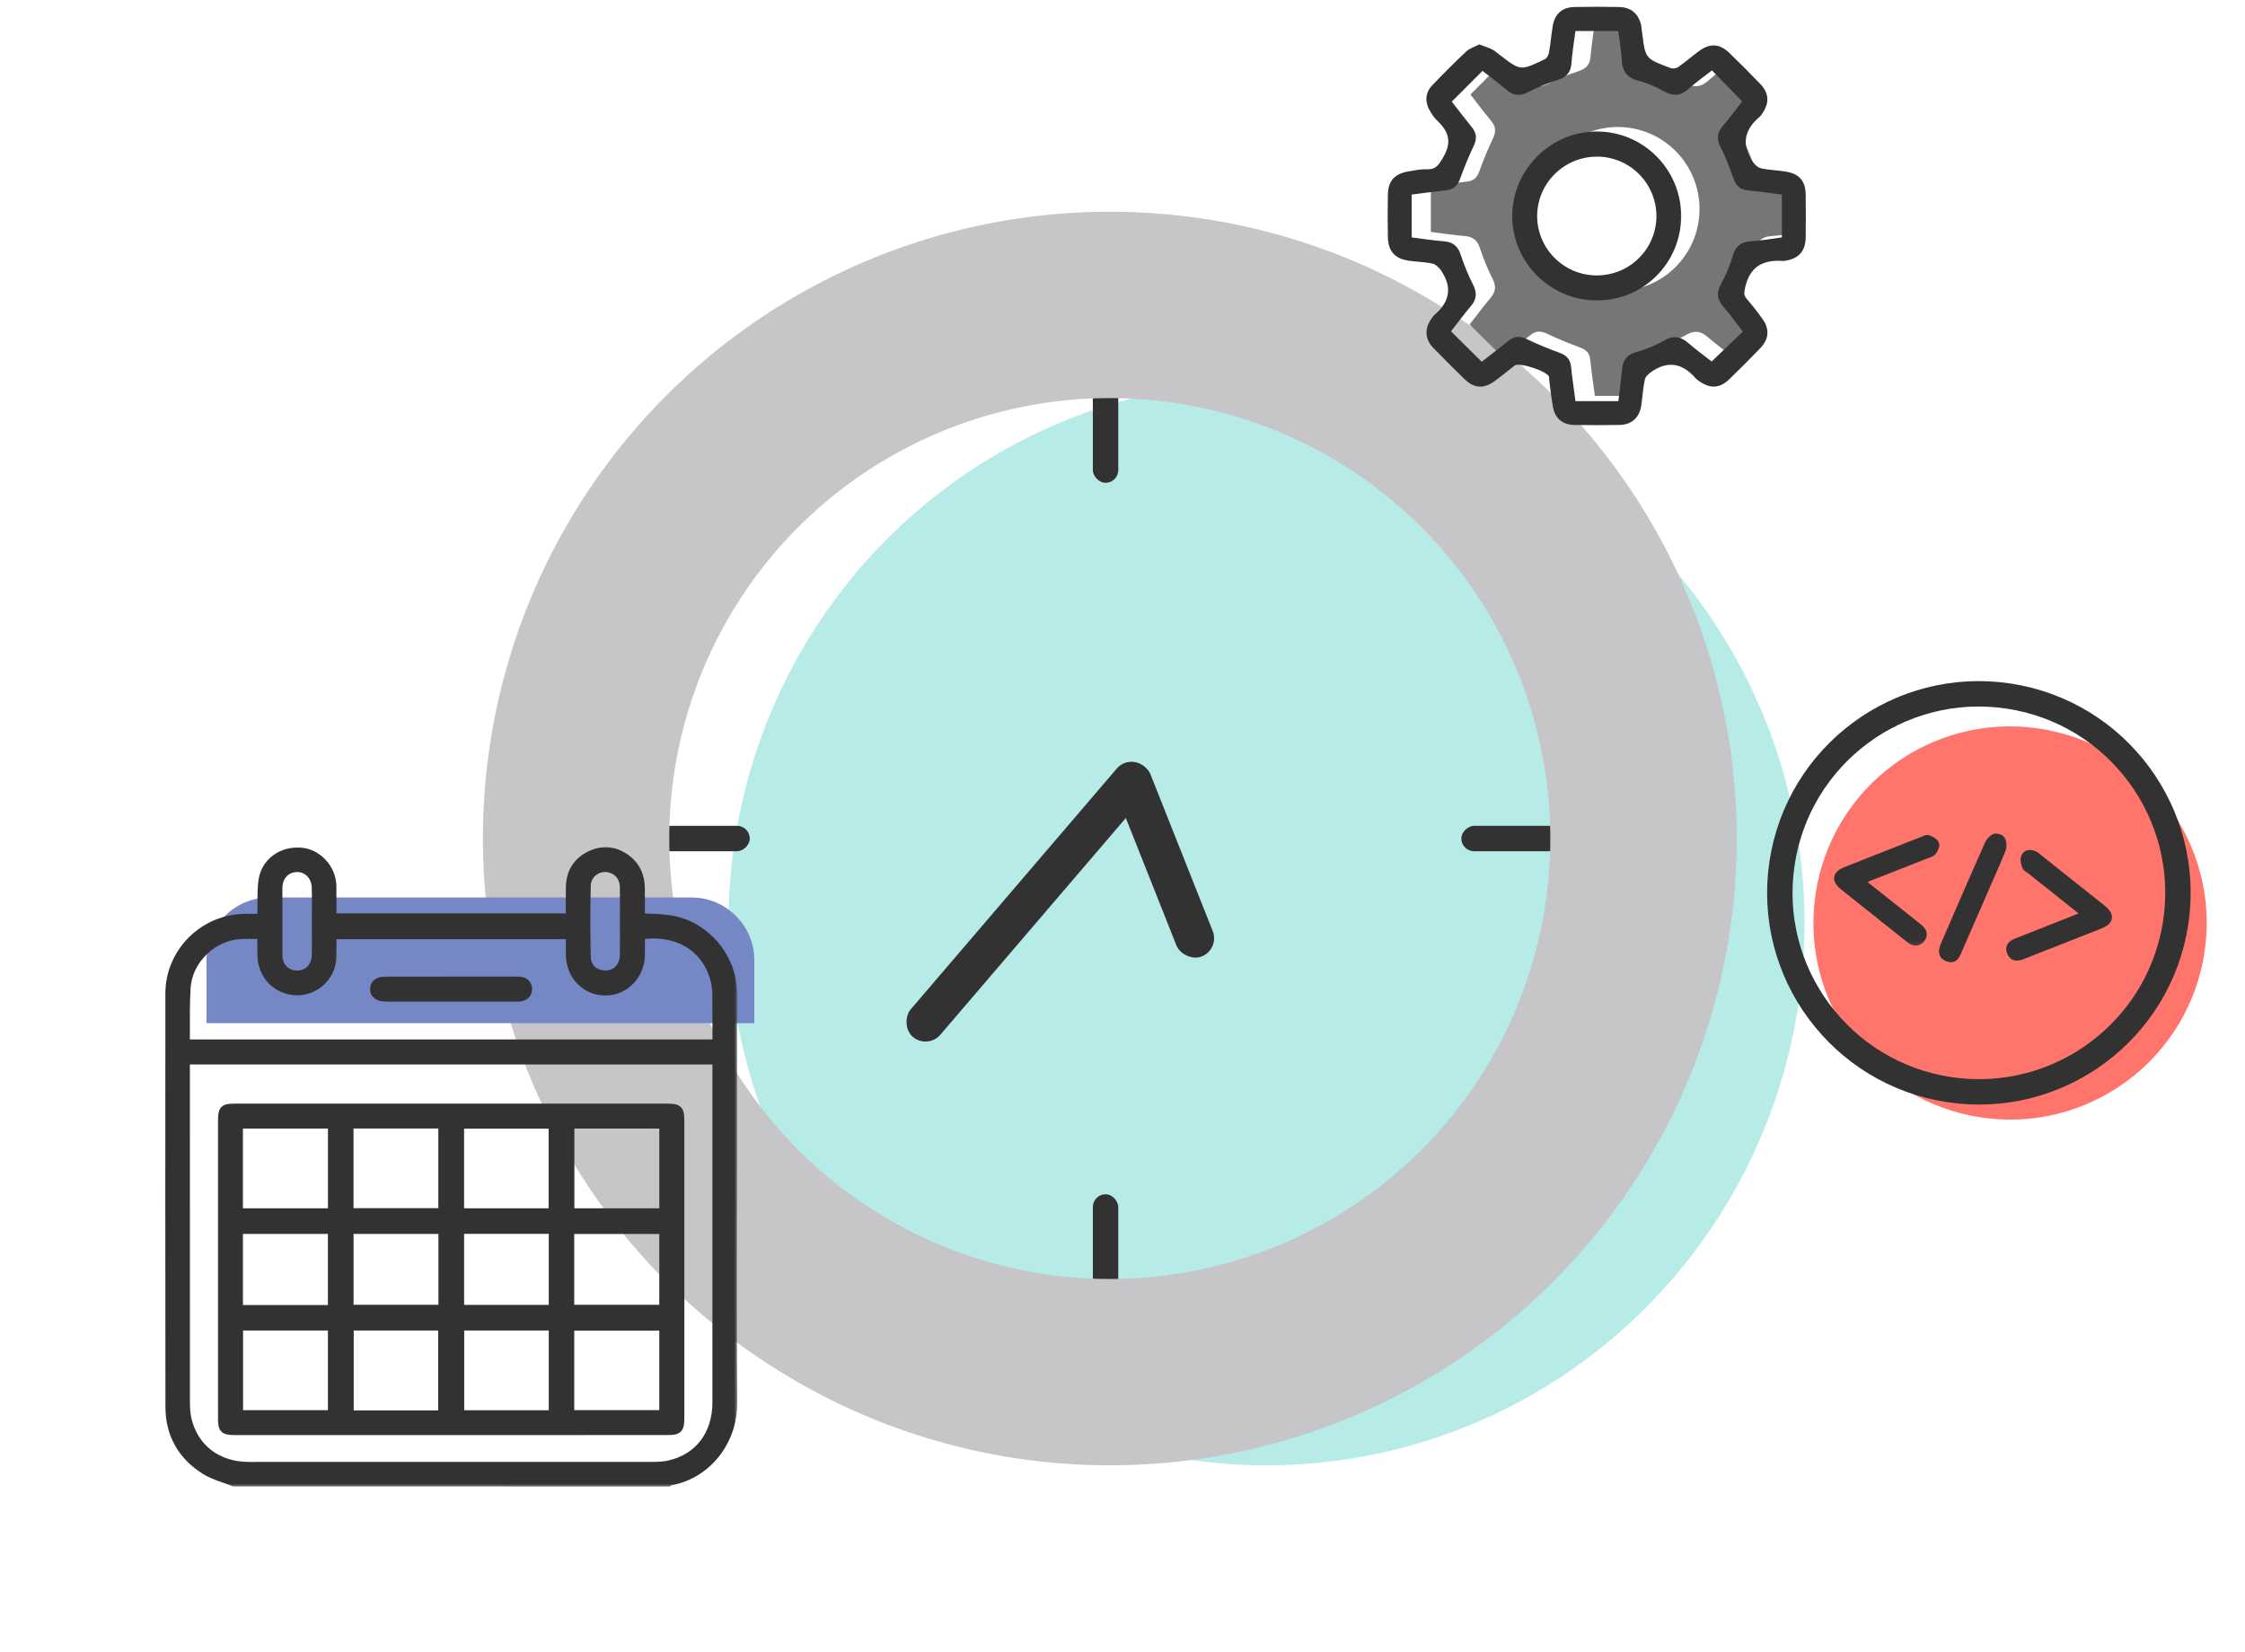 <svg width="265" height="195" viewBox="0 0 265 195" fill="none" xmlns="http://www.w3.org/2000/svg">
<ellipse cx="149.5" cy="109" rx="63.5" ry="64" transform="rotate(-180 149.5 109)" fill="#B6EBE8"/>
<rect x="129" y="42" width="3" height="15" rx="1.5" fill="#323232"/>
<rect x="129" y="141" width="3" height="15" rx="1.5" fill="#323232"/>
<rect x="187.5" y="97.5" width="3" height="15" rx="1.5" transform="rotate(90 187.5 97.5)" fill="#323232"/>
<rect x="88.5" y="97.5" width="3" height="15" rx="1.5" transform="rotate(90 88.5 97.5)" fill="#323232"/>
<circle cx="131" cy="99" r="63" transform="rotate(-180 131 99)" stroke="#C6C5C8" stroke-width="22"/>
<rect x="130.664" y="90.96" width="4.607" height="24.538" rx="2.304" transform="rotate(-21.652 130.664 90.96)" fill="#323232"/>
<rect x="133.312" y="89" width="4.607" height="42.009" rx="2.304" transform="rotate(40.552 133.312 89)" fill="#323232"/>
<path d="M177.355 42.14C176.042 40.846 174.8 39.623 173.471 38.313C174.274 37.287 175.071 36.207 175.937 35.181C176.559 34.446 176.625 33.78 176.179 32.904C175.59 31.741 175.096 30.517 174.685 29.281C174.376 28.351 173.847 27.94 172.885 27.863C171.579 27.764 170.282 27.554 168.899 27.382C168.899 25.585 168.899 23.82 168.899 21.972C170.333 21.791 171.741 21.59 173.156 21.443C173.927 21.364 174.341 20.991 174.606 20.261C175.093 18.92 175.631 17.595 176.243 16.308C176.597 15.562 176.578 14.973 176.058 14.335C175.179 13.259 174.341 12.15 173.567 11.159C174.87 9.856 176.125 8.601 177.444 7.278C178.343 7.983 179.436 8.776 180.458 9.655C181.245 10.331 181.946 10.305 182.841 9.837C183.925 9.27 185.081 8.814 186.247 8.435C187.146 8.142 187.671 7.718 187.748 6.715C187.85 5.373 188.073 4.042 188.254 2.633C190.032 2.633 191.762 2.633 193.664 2.633C193.814 3.831 194.027 5.071 194.107 6.319C194.183 7.505 194.652 8.183 195.862 8.499C196.965 8.785 198.048 9.251 199.042 9.815C200.039 10.382 200.785 10.277 201.616 9.541C202.569 8.703 203.611 7.967 204.57 7.221C205.825 8.511 207.036 9.754 208.374 11.13C207.667 12.038 206.857 13.153 205.965 14.198C205.334 14.941 205.293 15.588 205.745 16.464C206.36 17.659 206.819 18.933 207.278 20.201C207.552 20.962 207.972 21.38 208.807 21.456C210.187 21.58 211.557 21.791 213 21.972C213 23.769 213 25.502 213 27.376C211.732 27.545 210.451 27.78 209.158 27.863C208.097 27.933 207.517 28.338 207.205 29.396C206.861 30.568 206.383 31.725 205.793 32.795C205.268 33.751 205.338 34.458 206.042 35.261C206.899 36.242 207.657 37.313 208.46 38.345C207.147 39.604 205.889 40.808 204.525 42.114C203.649 41.429 202.591 40.671 201.61 39.817C200.782 39.097 200.049 38.957 199.039 39.537C197.981 40.142 196.815 40.62 195.639 40.945C194.601 41.232 194.228 41.827 194.132 42.799C194.005 44.102 193.83 45.399 193.674 46.74C191.842 46.74 190.102 46.74 188.261 46.74C188.073 45.31 187.853 43.905 187.716 42.49C187.633 41.649 187.197 41.264 186.432 40.993C185.129 40.524 183.848 39.98 182.596 39.39C181.857 39.043 181.264 39.049 180.624 39.578C179.553 40.457 178.441 41.292 177.355 42.14ZM200.613 24.668C200.61 19.334 196.299 15.005 190.985 14.995C185.683 14.985 181.325 19.309 181.274 24.62C181.223 29.941 185.632 34.353 190.997 34.343C196.318 34.331 200.613 30.011 200.613 24.668Z" fill="#767676"/>
<mask id="path-10-outside-1_2334_18318" maskUnits="userSpaceOnUse" x="163" y="0" width="51" height="51" fill="black">
<rect fill="white" x="163" width="51" height="51"/>
<path d="M174.626 5.461C175.149 5.659 175.601 5.799 176.025 6.003C176.305 6.14 176.547 6.363 176.799 6.557C179.437 8.593 179.443 8.606 182.467 7.159C182.741 7.029 182.973 6.599 183.034 6.27C183.231 5.216 183.305 4.139 183.486 3.081C183.716 1.75 184.506 1.055 185.86 1.026C187.612 0.991 189.365 0.991 191.114 1.026C192.493 1.055 193.322 1.823 193.538 3.183C193.57 3.381 193.573 3.581 193.599 3.776C194.038 7.054 194.032 7.067 197.164 8.236C197.457 8.348 197.941 8.265 198.206 8.083C199.056 7.5 199.834 6.806 200.665 6.194C201.876 5.299 202.905 5.346 203.985 6.385C205.218 7.57 206.422 8.787 207.611 10.02C208.605 11.049 208.668 12.082 207.875 13.251C207.786 13.382 207.703 13.528 207.585 13.627C205.658 15.258 205.307 17.135 206.754 19.244C207.002 19.607 207.432 19.977 207.843 20.069C208.809 20.286 209.819 20.292 210.797 20.461C212.291 20.719 212.925 21.484 212.944 22.991C212.963 24.663 212.963 26.336 212.944 28.005C212.925 29.547 212.221 30.341 210.701 30.586C210.621 30.599 210.542 30.615 210.462 30.608C207.99 30.433 206.362 31.354 205.795 33.938C205.658 34.556 205.623 34.932 206.027 35.403C206.674 36.158 207.289 36.942 207.866 37.754C208.688 38.911 208.611 39.959 207.623 40.985C206.438 42.218 205.228 43.432 203.998 44.62C202.921 45.659 201.895 45.7 200.675 44.827C200.544 44.735 200.407 44.646 200.302 44.528C198.674 42.658 196.829 42.307 194.765 43.773C194.427 44.012 194.045 44.378 193.965 44.745C193.745 45.751 193.694 46.793 193.541 47.816C193.337 49.192 192.506 49.95 191.13 49.973C189.377 50.001 187.625 49.998 185.876 49.973C184.519 49.954 183.728 49.278 183.493 47.94C183.314 46.924 183.206 45.892 183.072 44.866C183.05 44.709 183.066 44.541 183.024 44.391C182.817 43.652 179.319 42.498 178.704 42.97C177.882 43.601 177.095 44.273 176.254 44.872C175.085 45.707 174.059 45.63 173.033 44.633C171.775 43.413 170.535 42.177 169.318 40.918C168.404 39.969 168.356 38.876 169.105 37.777C169.216 37.614 169.321 37.433 169.471 37.308C171.376 35.687 171.666 33.833 170.233 31.774C169.978 31.411 169.557 31.026 169.149 30.933C168.225 30.723 167.254 30.717 166.311 30.58C164.791 30.36 164.058 29.55 164.026 28.018C163.991 26.345 163.991 24.673 164.026 23.003C164.058 21.448 164.74 20.697 166.298 20.432C167.002 20.314 167.722 20.158 168.426 20.184C169.605 20.225 169.99 19.604 170.551 18.632C171.641 16.752 171.188 15.421 169.783 14.092C169.471 13.796 169.216 13.42 168.993 13.047C168.397 12.053 168.401 11.053 169.223 10.196C170.516 8.845 171.835 7.516 173.199 6.235C173.572 5.879 174.135 5.716 174.626 5.461ZM174.887 42.973C175.971 42.126 177.086 41.288 178.159 40.402C178.8 39.873 179.392 39.867 180.131 40.214C181.384 40.807 182.664 41.351 183.967 41.817C184.732 42.091 185.165 42.473 185.251 43.314C185.392 44.725 185.608 46.13 185.796 47.564C187.638 47.564 189.377 47.564 191.209 47.564C191.369 46.223 191.544 44.926 191.668 43.623C191.76 42.651 192.136 42.059 193.175 41.769C194.351 41.444 195.517 40.966 196.574 40.361C197.584 39.781 198.32 39.924 199.146 40.641C200.124 41.492 201.185 42.253 202.061 42.938C203.424 41.632 204.68 40.428 205.995 39.169C205.193 38.137 204.434 37.066 203.577 36.085C202.873 35.279 202.803 34.575 203.329 33.619C203.918 32.548 204.393 31.392 204.74 30.22C205.052 29.162 205.632 28.757 206.693 28.687C207.987 28.604 209.267 28.369 210.535 28.2C210.535 26.326 210.535 24.593 210.535 22.796C209.092 22.615 207.722 22.404 206.343 22.28C205.505 22.204 205.087 21.786 204.813 21.025C204.358 19.757 203.896 18.482 203.281 17.288C202.829 16.412 202.87 15.765 203.501 15.022C204.393 13.977 205.202 12.862 205.909 11.954C204.571 10.578 203.361 9.335 202.105 8.045C201.143 8.791 200.101 9.527 199.152 10.364C198.317 11.1 197.575 11.202 196.578 10.638C195.587 10.075 194.5 9.609 193.398 9.323C192.187 9.007 191.719 8.329 191.643 7.143C191.563 5.894 191.349 4.655 191.2 3.457C189.298 3.457 187.564 3.457 185.79 3.457C185.608 4.869 185.385 6.2 185.283 7.538C185.207 8.545 184.681 8.969 183.783 9.259C182.617 9.638 181.46 10.094 180.377 10.661C179.482 11.129 178.781 11.155 177.994 10.479C176.971 9.603 175.881 8.806 174.98 8.102C173.661 9.421 172.405 10.68 171.102 11.983C171.877 12.974 172.718 14.082 173.594 15.159C174.113 15.797 174.132 16.386 173.779 17.131C173.167 18.419 172.628 19.744 172.141 21.085C171.877 21.818 171.459 22.188 170.691 22.267C169.277 22.417 167.869 22.615 166.435 22.796C166.435 24.647 166.435 26.409 166.435 28.206C167.818 28.378 169.114 28.588 170.421 28.687C171.383 28.76 171.912 29.175 172.221 30.105C172.632 31.344 173.125 32.565 173.715 33.727C174.161 34.603 174.094 35.273 173.473 36.005C172.606 37.031 171.81 38.111 171.007 39.137C172.335 40.456 173.575 41.68 174.887 42.973Z"/>
</mask>
<path d="M174.626 5.461C175.149 5.659 175.601 5.799 176.025 6.003C176.305 6.14 176.547 6.363 176.799 6.557C179.437 8.593 179.443 8.606 182.467 7.159C182.741 7.029 182.973 6.599 183.034 6.27C183.231 5.216 183.305 4.139 183.486 3.081C183.716 1.75 184.506 1.055 185.86 1.026C187.612 0.991 189.365 0.991 191.114 1.026C192.493 1.055 193.322 1.823 193.538 3.183C193.57 3.381 193.573 3.581 193.599 3.776C194.038 7.054 194.032 7.067 197.164 8.236C197.457 8.348 197.941 8.265 198.206 8.083C199.056 7.5 199.834 6.806 200.665 6.194C201.876 5.299 202.905 5.346 203.985 6.385C205.218 7.57 206.422 8.787 207.611 10.02C208.605 11.049 208.668 12.082 207.875 13.251C207.786 13.382 207.703 13.528 207.585 13.627C205.658 15.258 205.307 17.135 206.754 19.244C207.002 19.607 207.432 19.977 207.843 20.069C208.809 20.286 209.819 20.292 210.797 20.461C212.291 20.719 212.925 21.484 212.944 22.991C212.963 24.663 212.963 26.336 212.944 28.005C212.925 29.547 212.221 30.341 210.701 30.586C210.621 30.599 210.542 30.615 210.462 30.608C207.99 30.433 206.362 31.354 205.795 33.938C205.658 34.556 205.623 34.932 206.027 35.403C206.674 36.158 207.289 36.942 207.866 37.754C208.688 38.911 208.611 39.959 207.623 40.985C206.438 42.218 205.228 43.432 203.998 44.62C202.921 45.659 201.895 45.7 200.675 44.827C200.544 44.735 200.407 44.646 200.302 44.528C198.674 42.658 196.829 42.307 194.765 43.773C194.427 44.012 194.045 44.378 193.965 44.745C193.745 45.751 193.694 46.793 193.541 47.816C193.337 49.192 192.506 49.95 191.13 49.973C189.377 50.001 187.625 49.998 185.876 49.973C184.519 49.954 183.728 49.278 183.493 47.94C183.314 46.924 183.206 45.892 183.072 44.866C183.05 44.709 183.066 44.541 183.024 44.391C182.817 43.652 179.319 42.498 178.704 42.97C177.882 43.601 177.095 44.273 176.254 44.872C175.085 45.707 174.059 45.63 173.033 44.633C171.775 43.413 170.535 42.177 169.318 40.918C168.404 39.969 168.356 38.876 169.105 37.777C169.216 37.614 169.321 37.433 169.471 37.308C171.376 35.687 171.666 33.833 170.233 31.774C169.978 31.411 169.557 31.026 169.149 30.933C168.225 30.723 167.254 30.717 166.311 30.58C164.791 30.36 164.058 29.55 164.026 28.018C163.991 26.345 163.991 24.673 164.026 23.003C164.058 21.448 164.74 20.697 166.298 20.432C167.002 20.314 167.722 20.158 168.426 20.184C169.605 20.225 169.99 19.604 170.551 18.632C171.641 16.752 171.188 15.421 169.783 14.092C169.471 13.796 169.216 13.42 168.993 13.047C168.397 12.053 168.401 11.053 169.223 10.196C170.516 8.845 171.835 7.516 173.199 6.235C173.572 5.879 174.135 5.716 174.626 5.461ZM174.887 42.973C175.971 42.126 177.086 41.288 178.159 40.402C178.8 39.873 179.392 39.867 180.131 40.214C181.384 40.807 182.664 41.351 183.967 41.817C184.732 42.091 185.165 42.473 185.251 43.314C185.392 44.725 185.608 46.13 185.796 47.564C187.638 47.564 189.377 47.564 191.209 47.564C191.369 46.223 191.544 44.926 191.668 43.623C191.76 42.651 192.136 42.059 193.175 41.769C194.351 41.444 195.517 40.966 196.574 40.361C197.584 39.781 198.32 39.924 199.146 40.641C200.124 41.492 201.185 42.253 202.061 42.938C203.424 41.632 204.68 40.428 205.995 39.169C205.193 38.137 204.434 37.066 203.577 36.085C202.873 35.279 202.803 34.575 203.329 33.619C203.918 32.548 204.393 31.392 204.74 30.22C205.052 29.162 205.632 28.757 206.693 28.687C207.987 28.604 209.267 28.369 210.535 28.2C210.535 26.326 210.535 24.593 210.535 22.796C209.092 22.615 207.722 22.404 206.343 22.28C205.505 22.204 205.087 21.786 204.813 21.025C204.358 19.757 203.896 18.482 203.281 17.288C202.829 16.412 202.87 15.765 203.501 15.022C204.393 13.977 205.202 12.862 205.909 11.954C204.571 10.578 203.361 9.335 202.105 8.045C201.143 8.791 200.101 9.527 199.152 10.364C198.317 11.1 197.575 11.202 196.578 10.638C195.587 10.075 194.5 9.609 193.398 9.323C192.187 9.007 191.719 8.329 191.643 7.143C191.563 5.894 191.349 4.655 191.2 3.457C189.298 3.457 187.564 3.457 185.79 3.457C185.608 4.869 185.385 6.2 185.283 7.538C185.207 8.545 184.681 8.969 183.783 9.259C182.617 9.638 181.46 10.094 180.377 10.661C179.482 11.129 178.781 11.155 177.994 10.479C176.971 9.603 175.881 8.806 174.98 8.102C173.661 9.421 172.405 10.68 171.102 11.983C171.877 12.974 172.718 14.082 173.594 15.159C174.113 15.797 174.132 16.386 173.779 17.131C173.167 18.419 172.628 19.744 172.141 21.085C171.877 21.818 171.459 22.188 170.691 22.267C169.277 22.417 167.869 22.615 166.435 22.796C166.435 24.647 166.435 26.409 166.435 28.206C167.818 28.378 169.114 28.588 170.421 28.687C171.383 28.76 171.912 29.175 172.221 30.105C172.632 31.344 173.125 32.565 173.715 33.727C174.161 34.603 174.094 35.273 173.473 36.005C172.606 37.031 171.81 38.111 171.007 39.137C172.335 40.456 173.575 41.68 174.887 42.973Z" fill="#323232"/>
<path d="M174.626 5.461C175.149 5.659 175.601 5.799 176.025 6.003C176.305 6.14 176.547 6.363 176.799 6.557C179.437 8.593 179.443 8.606 182.467 7.159C182.741 7.029 182.973 6.599 183.034 6.27C183.231 5.216 183.305 4.139 183.486 3.081C183.716 1.75 184.506 1.055 185.86 1.026C187.612 0.991 189.365 0.991 191.114 1.026C192.493 1.055 193.322 1.823 193.538 3.183C193.57 3.381 193.573 3.581 193.599 3.776C194.038 7.054 194.032 7.067 197.164 8.236C197.457 8.348 197.941 8.265 198.206 8.083C199.056 7.5 199.834 6.806 200.665 6.194C201.876 5.299 202.905 5.346 203.985 6.385C205.218 7.57 206.422 8.787 207.611 10.02C208.605 11.049 208.668 12.082 207.875 13.251C207.786 13.382 207.703 13.528 207.585 13.627C205.658 15.258 205.307 17.135 206.754 19.244C207.002 19.607 207.432 19.977 207.843 20.069C208.809 20.286 209.819 20.292 210.797 20.461C212.291 20.719 212.925 21.484 212.944 22.991C212.963 24.663 212.963 26.336 212.944 28.005C212.925 29.547 212.221 30.341 210.701 30.586C210.621 30.599 210.542 30.615 210.462 30.608C207.99 30.433 206.362 31.354 205.795 33.938C205.658 34.556 205.623 34.932 206.027 35.403C206.674 36.158 207.289 36.942 207.866 37.754C208.688 38.911 208.611 39.959 207.623 40.985C206.438 42.218 205.228 43.432 203.998 44.62C202.921 45.659 201.895 45.7 200.675 44.827C200.544 44.735 200.407 44.646 200.302 44.528C198.674 42.658 196.829 42.307 194.765 43.773C194.427 44.012 194.045 44.378 193.965 44.745C193.745 45.751 193.694 46.793 193.541 47.816C193.337 49.192 192.506 49.95 191.13 49.973C189.377 50.001 187.625 49.998 185.876 49.973C184.519 49.954 183.728 49.278 183.493 47.94C183.314 46.924 183.206 45.892 183.072 44.866C183.05 44.709 183.066 44.541 183.024 44.391C182.817 43.652 179.319 42.498 178.704 42.97C177.882 43.601 177.095 44.273 176.254 44.872C175.085 45.707 174.059 45.63 173.033 44.633C171.775 43.413 170.535 42.177 169.318 40.918C168.404 39.969 168.356 38.876 169.105 37.777C169.216 37.614 169.321 37.433 169.471 37.308C171.376 35.687 171.666 33.833 170.233 31.774C169.978 31.411 169.557 31.026 169.149 30.933C168.225 30.723 167.254 30.717 166.311 30.58C164.791 30.36 164.058 29.55 164.026 28.018C163.991 26.345 163.991 24.673 164.026 23.003C164.058 21.448 164.74 20.697 166.298 20.432C167.002 20.314 167.722 20.158 168.426 20.184C169.605 20.225 169.99 19.604 170.551 18.632C171.641 16.752 171.188 15.421 169.783 14.092C169.471 13.796 169.216 13.42 168.993 13.047C168.397 12.053 168.401 11.053 169.223 10.196C170.516 8.845 171.835 7.516 173.199 6.235C173.572 5.879 174.135 5.716 174.626 5.461ZM174.887 42.973C175.971 42.126 177.086 41.288 178.159 40.402C178.8 39.873 179.392 39.867 180.131 40.214C181.384 40.807 182.664 41.351 183.967 41.817C184.732 42.091 185.165 42.473 185.251 43.314C185.392 44.725 185.608 46.13 185.796 47.564C187.638 47.564 189.377 47.564 191.209 47.564C191.369 46.223 191.544 44.926 191.668 43.623C191.76 42.651 192.136 42.059 193.175 41.769C194.351 41.444 195.517 40.966 196.574 40.361C197.584 39.781 198.32 39.924 199.146 40.641C200.124 41.492 201.185 42.253 202.061 42.938C203.424 41.632 204.68 40.428 205.995 39.169C205.193 38.137 204.434 37.066 203.577 36.085C202.873 35.279 202.803 34.575 203.329 33.619C203.918 32.548 204.393 31.392 204.74 30.22C205.052 29.162 205.632 28.757 206.693 28.687C207.987 28.604 209.267 28.369 210.535 28.2C210.535 26.326 210.535 24.593 210.535 22.796C209.092 22.615 207.722 22.404 206.343 22.28C205.505 22.204 205.087 21.786 204.813 21.025C204.358 19.757 203.896 18.482 203.281 17.288C202.829 16.412 202.87 15.765 203.501 15.022C204.393 13.977 205.202 12.862 205.909 11.954C204.571 10.578 203.361 9.335 202.105 8.045C201.143 8.791 200.101 9.527 199.152 10.364C198.317 11.1 197.575 11.202 196.578 10.638C195.587 10.075 194.5 9.609 193.398 9.323C192.187 9.007 191.719 8.329 191.643 7.143C191.563 5.894 191.349 4.655 191.2 3.457C189.298 3.457 187.564 3.457 185.79 3.457C185.608 4.869 185.385 6.2 185.283 7.538C185.207 8.545 184.681 8.969 183.783 9.259C182.617 9.638 181.46 10.094 180.377 10.661C179.482 11.129 178.781 11.155 177.994 10.479C176.971 9.603 175.881 8.806 174.98 8.102C173.661 9.421 172.405 10.68 171.102 11.983C171.877 12.974 172.718 14.082 173.594 15.159C174.113 15.797 174.132 16.386 173.779 17.131C173.167 18.419 172.628 19.744 172.141 21.085C171.877 21.818 171.459 22.188 170.691 22.267C169.277 22.417 167.869 22.615 166.435 22.796C166.435 24.647 166.435 26.409 166.435 28.206C167.818 28.378 169.114 28.588 170.421 28.687C171.383 28.76 171.912 29.175 172.221 30.105C172.632 31.344 173.125 32.565 173.715 33.727C174.161 34.603 174.094 35.273 173.473 36.005C172.606 37.031 171.81 38.111 171.007 39.137C172.335 40.456 173.575 41.68 174.887 42.973Z" stroke="#323232" stroke-width="0.4" mask="url(#path-10-outside-1_2334_18318)"/>
<mask id="path-11-outside-2_2334_18318" maskUnits="userSpaceOnUse" x="177.803" y="14.826" width="21" height="21" fill="black">
<rect fill="white" x="177.803" y="14.826" width="21" height="21"/>
<path d="M198.145 25.502C198.149 30.845 193.854 35.165 188.527 35.174C183.162 35.184 178.752 30.774 178.803 25.451C178.854 20.14 183.216 15.816 188.514 15.826C193.832 15.835 198.142 20.168 198.145 25.502ZM188.428 32.817C192.513 32.845 195.823 29.573 195.823 25.508C195.823 21.494 192.56 18.212 188.549 18.193C184.477 18.171 181.148 21.462 181.145 25.505C181.145 29.51 184.411 32.788 188.428 32.817Z"/>
</mask>
<path d="M198.145 25.502C198.149 30.845 193.854 35.165 188.527 35.174C183.162 35.184 178.752 30.774 178.803 25.451C178.854 20.14 183.216 15.816 188.514 15.826C193.832 15.835 198.142 20.168 198.145 25.502ZM188.428 32.817C192.513 32.845 195.823 29.573 195.823 25.508C195.823 21.494 192.56 18.212 188.549 18.193C184.477 18.171 181.148 21.462 181.145 25.505C181.145 29.51 184.411 32.788 188.428 32.817Z" fill="#323232"/>
<path d="M198.145 25.502C198.149 30.845 193.854 35.165 188.527 35.174C183.162 35.184 178.752 30.774 178.803 25.451C178.854 20.14 183.216 15.816 188.514 15.826C193.832 15.835 198.142 20.168 198.145 25.502ZM188.428 32.817C192.513 32.845 195.823 29.573 195.823 25.508C195.823 21.494 192.56 18.212 188.549 18.193C184.477 18.171 181.148 21.462 181.145 25.505C181.145 29.51 184.411 32.788 188.428 32.817Z" stroke="#323232" stroke-width="0.6" mask="url(#path-11-outside-2_2334_18318)"/>
<circle cx="237.269" cy="108.97" r="23.21" transform="rotate(8.489 237.269 108.97)" fill="#FF756C"/>
<mask id="path-13-outside-3_2334_18318" maskUnits="userSpaceOnUse" x="214.99" y="96.508" width="14.924" height="15.766" fill="black">
<rect fill="white" x="214.99" y="96.508" width="14.924" height="15.766"/>
<path d="M219.481 104.006C221.702 105.769 223.821 107.454 225.938 109.137C226.113 109.276 226.288 109.417 226.462 109.558C226.899 109.909 227.141 110.331 226.722 110.828C226.308 111.317 225.845 111.165 225.41 110.814C225.332 110.752 225.255 110.69 225.177 110.628C222.67 108.631 220.161 106.637 217.655 104.638C216.699 103.875 216.79 103.275 217.937 102.821C220.94 101.635 223.945 100.45 226.951 99.27C227.157 99.189 227.412 99.034 227.581 99.093C227.892 99.207 228.287 99.398 228.399 99.663C228.488 99.874 228.271 100.291 228.078 100.525C227.921 100.713 227.602 100.772 227.347 100.871C224.989 101.801 222.629 102.728 220.271 103.658C220.042 103.747 219.822 103.855 219.481 104.006Z"/>
</mask>
<path d="M219.481 104.006C221.702 105.769 223.821 107.454 225.938 109.137C226.113 109.276 226.288 109.417 226.462 109.558C226.899 109.909 227.141 110.331 226.722 110.828C226.308 111.317 225.845 111.165 225.41 110.814C225.332 110.752 225.255 110.69 225.177 110.628C222.67 108.631 220.161 106.637 217.655 104.638C216.699 103.875 216.79 103.275 217.937 102.821C220.94 101.635 223.945 100.45 226.951 99.27C227.157 99.189 227.412 99.034 227.581 99.093C227.892 99.207 228.287 99.398 228.399 99.663C228.488 99.874 228.271 100.291 228.078 100.525C227.921 100.713 227.602 100.772 227.347 100.871C224.989 101.801 222.629 102.728 220.271 103.658C220.042 103.747 219.822 103.855 219.481 104.006Z" fill="#323232"/>
<path d="M219.481 104.006C221.702 105.769 223.821 107.454 225.938 109.137C226.113 109.276 226.288 109.417 226.462 109.558C226.899 109.909 227.141 110.331 226.722 110.828C226.308 111.317 225.845 111.165 225.41 110.814C225.332 110.752 225.255 110.69 225.177 110.628C222.67 108.631 220.161 106.637 217.655 104.638C216.699 103.875 216.79 103.275 217.937 102.821C220.94 101.635 223.945 100.45 226.951 99.27C227.157 99.189 227.412 99.034 227.581 99.093C227.892 99.207 228.287 99.398 228.399 99.663C228.488 99.874 228.271 100.291 228.078 100.525C227.921 100.713 227.602 100.772 227.347 100.871C224.989 101.801 222.629 102.728 220.271 103.658C220.042 103.747 219.822 103.855 219.481 104.006Z" stroke="#323232" mask="url(#path-13-outside-3_2334_18318)"/>
<mask id="path-14-outside-4_2334_18318" maskUnits="userSpaceOnUse" x="236.078" y="99.611" width="14.924" height="15.766" fill="black">
<rect fill="white" x="236.078" y="99.611" width="14.924" height="15.766"/>
<path d="M246.329 107.982C244.054 106.169 241.899 104.452 239.744 102.735C239.549 102.581 239.261 102.462 239.184 102.263C239.057 101.937 238.936 101.504 239.056 101.215C239.252 100.74 239.734 100.794 240.151 100.996C240.305 101.071 240.431 101.201 240.568 101.31C243.078 103.304 245.591 105.298 248.099 107.295C249.106 108.097 249.026 108.698 247.846 109.165C244.817 110.362 241.784 111.544 238.756 112.743C238.193 112.968 237.651 113.072 237.385 112.383C237.11 111.671 237.638 111.431 238.184 111.216C240.636 110.256 243.085 109.283 245.534 108.313C245.761 108.224 245.987 108.127 246.329 107.982Z"/>
</mask>
<path d="M246.329 107.982C244.054 106.169 241.899 104.452 239.744 102.735C239.549 102.581 239.261 102.462 239.184 102.263C239.057 101.937 238.936 101.504 239.056 101.215C239.252 100.74 239.734 100.794 240.151 100.996C240.305 101.071 240.431 101.201 240.568 101.31C243.078 103.304 245.591 105.298 248.099 107.295C249.106 108.097 249.026 108.698 247.846 109.165C244.817 110.362 241.784 111.544 238.756 112.743C238.193 112.968 237.651 113.072 237.385 112.383C237.11 111.671 237.638 111.431 238.184 111.216C240.636 110.256 243.085 109.283 245.534 108.313C245.761 108.224 245.987 108.127 246.329 107.982Z" fill="#323232"/>
<path d="M246.329 107.982C244.054 106.169 241.899 104.452 239.744 102.735C239.549 102.581 239.261 102.462 239.184 102.263C239.057 101.937 238.936 101.504 239.056 101.215C239.252 100.74 239.734 100.794 240.151 100.996C240.305 101.071 240.431 101.201 240.568 101.31C243.078 103.304 245.591 105.298 248.099 107.295C249.106 108.097 249.026 108.698 247.846 109.165C244.817 110.362 241.784 111.544 238.756 112.743C238.193 112.968 237.651 113.072 237.385 112.383C237.11 111.671 237.638 111.431 238.184 111.216C240.636 110.256 243.085 109.283 245.534 108.313C245.761 108.224 245.987 108.127 246.329 107.982Z" stroke="#323232" mask="url(#path-14-outside-4_2334_18318)"/>
<mask id="path-15-outside-5_2334_18318" maskUnits="userSpaceOnUse" x="228.107" y="97.147" width="9.433" height="17.847" fill="black">
<rect fill="white" x="228.107" y="97.147" width="9.433" height="17.847"/>
<path d="M230.263 113.103C229.413 113.004 229.194 112.469 229.521 111.7C230.034 110.492 230.56 109.29 231.084 108.088C232.299 105.296 233.509 102.5 234.746 99.719C234.886 99.407 235.154 99.082 235.45 98.937C235.635 98.846 236.13 98.998 236.218 99.175C236.365 99.465 236.407 99.909 236.292 100.208C235.808 101.452 235.248 102.667 234.714 103.894C233.497 106.684 232.28 109.476 231.065 112.267C230.869 112.713 230.67 113.143 230.263 113.103Z"/>
</mask>
<path d="M230.263 113.103C229.413 113.004 229.194 112.469 229.521 111.7C230.034 110.492 230.56 109.29 231.084 108.088C232.299 105.296 233.509 102.5 234.746 99.719C234.886 99.407 235.154 99.082 235.45 98.937C235.635 98.846 236.13 98.998 236.218 99.175C236.365 99.465 236.407 99.909 236.292 100.208C235.808 101.452 235.248 102.667 234.714 103.894C233.497 106.684 232.28 109.476 231.065 112.267C230.869 112.713 230.67 113.143 230.263 113.103Z" fill="#323232"/>
<path d="M230.263 113.103C229.413 113.004 229.194 112.469 229.521 111.7C230.034 110.492 230.56 109.29 231.084 108.088C232.299 105.296 233.509 102.5 234.746 99.719C234.886 99.407 235.154 99.082 235.45 98.937C235.635 98.846 236.13 98.998 236.218 99.175C236.365 99.465 236.407 99.909 236.292 100.208C235.808 101.452 235.248 102.667 234.714 103.894C233.497 106.684 232.28 109.476 231.065 112.267C230.869 112.713 230.67 113.143 230.263 113.103Z" stroke="#323232" mask="url(#path-15-outside-5_2334_18318)"/>
<circle cx="233.588" cy="105.412" r="23.496" transform="rotate(8.489 233.588 105.412)" stroke="#323232" stroke-width="3"/>
<path d="M24.38 113.38C24.38 109.282 27.702 105.96 31.8 105.96H81.62C85.718 105.96 89.04 109.282 89.04 113.38V120.8H24.38V113.38Z" fill="#7687C6"/>
<mask id="path-18-outside-6_2334_18318" maskUnits="userSpaceOnUse" x="19.14" y="99.66" width="68" height="76" fill="black">
<rect fill="white" x="19.14" y="99.66" width="68" height="76"/>
<path d="M27.658 174.86C26.532 174.408 25.311 174.107 24.295 173.477C21.584 171.793 20.159 169.265 20.156 166.056C20.132 149.811 20.14 133.566 20.148 117.319C20.15 112.52 24.081 108.582 28.878 108.529C29.551 108.522 30.224 108.528 31.015 108.528C31.015 108.213 31.009 107.935 31.017 107.658C31.049 106.43 30.974 105.186 31.144 103.977C31.433 101.897 33.313 100.543 35.478 100.705C37.4 100.85 39.035 102.604 39.07 104.593C39.091 105.87 39.074 107.147 39.074 108.475C48.523 108.475 57.931 108.475 67.43 108.475C67.43 107.208 67.407 105.938 67.436 104.667C67.475 103.023 68.254 101.806 69.719 101.092C71.165 100.387 72.586 100.559 73.872 101.509C74.998 102.341 75.476 103.525 75.486 104.906C75.496 106.084 75.488 107.262 75.488 108.458C76.672 108.528 77.802 108.52 78.912 108.67C83.052 109.233 86.335 112.985 86.353 117.176C86.376 123.09 86.36 129.004 86.36 134.918C86.36 145.13 86.297 155.341 86.387 165.55C86.432 170.456 82.978 174.143 79.016 174.742C78.954 174.752 78.902 174.821 78.847 174.862C61.785 174.86 44.721 174.86 27.658 174.86ZM21.777 125.039C21.777 125.35 21.777 125.588 21.777 125.823C21.777 139.073 21.775 152.324 21.785 165.574C21.785 166.221 21.82 166.885 21.958 167.513C22.741 171.041 25.591 173.236 29.364 173.236C45.29 173.239 61.216 173.239 77.142 173.23C77.788 173.23 78.449 173.185 79.076 173.04C82.595 172.227 84.729 169.404 84.729 165.576C84.735 152.326 84.731 139.075 84.731 125.825C84.731 125.57 84.731 125.315 84.731 125.037C63.709 125.039 42.801 125.039 21.777 125.039ZM67.43 110.248C57.934 110.248 48.531 110.248 39.072 110.248C39.072 111.22 39.095 112.133 39.068 113.047C38.993 115.456 36.685 117.277 34.329 116.802C32.345 116.402 31.057 114.824 31.018 112.73C31.003 111.896 31.017 111.063 31.017 110.227C30.052 110.227 29.208 110.19 28.369 110.233C25.039 110.405 22.076 113.258 21.864 116.591C21.742 118.49 21.791 120.402 21.779 122.308C21.773 123.463 21.648 123.355 22.82 123.355C43.108 123.357 63.395 123.357 83.68 123.357C83.825 123.357 83.971 123.341 84.114 123.359C84.581 123.413 84.745 123.226 84.739 122.747C84.716 121.008 84.743 119.272 84.721 117.534C84.714 116.981 84.671 116.419 84.55 115.882C83.692 112.093 80.36 109.555 75.49 110.299C75.49 111.123 75.509 111.964 75.486 112.802C75.418 115.141 73.614 116.937 71.392 116.896C69.142 116.856 67.442 115.05 67.432 112.69C67.428 111.896 67.43 111.102 67.43 110.248ZM37.443 108.802H37.445C37.445 107.452 37.479 106.1 37.435 104.75C37.387 103.311 36.317 102.277 35.006 102.32C33.654 102.362 32.702 103.396 32.698 104.854C32.69 107.483 32.692 110.113 32.7 112.742C32.7 113.026 32.725 113.325 32.812 113.594C33.176 114.735 34.244 115.365 35.472 115.193C36.571 115.038 37.389 114.111 37.433 112.852C37.477 111.502 37.443 110.152 37.443 108.802ZM73.812 108.813C73.812 107.463 73.824 106.111 73.808 104.761C73.795 103.396 72.864 102.403 71.551 102.322C70.299 102.245 69.131 103.207 69.098 104.553C69.031 107.371 69.027 110.194 69.1 113.012C69.137 114.414 70.247 115.28 71.63 115.206C72.877 115.141 73.795 114.136 73.808 112.79C73.822 111.467 73.812 110.14 73.812 108.813Z"/>
</mask>
<path d="M27.658 174.86C26.532 174.408 25.311 174.107 24.295 173.477C21.584 171.793 20.159 169.265 20.156 166.056C20.132 149.811 20.14 133.566 20.148 117.319C20.15 112.52 24.081 108.582 28.878 108.529C29.551 108.522 30.224 108.528 31.015 108.528C31.015 108.213 31.009 107.935 31.017 107.658C31.049 106.43 30.974 105.186 31.144 103.977C31.433 101.897 33.313 100.543 35.478 100.705C37.4 100.85 39.035 102.604 39.07 104.593C39.091 105.87 39.074 107.147 39.074 108.475C48.523 108.475 57.931 108.475 67.43 108.475C67.43 107.208 67.407 105.938 67.436 104.667C67.475 103.023 68.254 101.806 69.719 101.092C71.165 100.387 72.586 100.559 73.872 101.509C74.998 102.341 75.476 103.525 75.486 104.906C75.496 106.084 75.488 107.262 75.488 108.458C76.672 108.528 77.802 108.52 78.912 108.67C83.052 109.233 86.335 112.985 86.353 117.176C86.376 123.09 86.36 129.004 86.36 134.918C86.36 145.13 86.297 155.341 86.387 165.55C86.432 170.456 82.978 174.143 79.016 174.742C78.954 174.752 78.902 174.821 78.847 174.862C61.785 174.86 44.721 174.86 27.658 174.86ZM21.777 125.039C21.777 125.35 21.777 125.588 21.777 125.823C21.777 139.073 21.775 152.324 21.785 165.574C21.785 166.221 21.82 166.885 21.958 167.513C22.741 171.041 25.591 173.236 29.364 173.236C45.29 173.239 61.216 173.239 77.142 173.23C77.788 173.23 78.449 173.185 79.076 173.04C82.595 172.227 84.729 169.404 84.729 165.576C84.735 152.326 84.731 139.075 84.731 125.825C84.731 125.57 84.731 125.315 84.731 125.037C63.709 125.039 42.801 125.039 21.777 125.039ZM67.43 110.248C57.934 110.248 48.531 110.248 39.072 110.248C39.072 111.22 39.095 112.133 39.068 113.047C38.993 115.456 36.685 117.277 34.329 116.802C32.345 116.402 31.057 114.824 31.018 112.73C31.003 111.896 31.017 111.063 31.017 110.227C30.052 110.227 29.208 110.19 28.369 110.233C25.039 110.405 22.076 113.258 21.864 116.591C21.742 118.49 21.791 120.402 21.779 122.308C21.773 123.463 21.648 123.355 22.82 123.355C43.108 123.357 63.395 123.357 83.68 123.357C83.825 123.357 83.971 123.341 84.114 123.359C84.581 123.413 84.745 123.226 84.739 122.747C84.716 121.008 84.743 119.272 84.721 117.534C84.714 116.981 84.671 116.419 84.55 115.882C83.692 112.093 80.36 109.555 75.49 110.299C75.49 111.123 75.509 111.964 75.486 112.802C75.418 115.141 73.614 116.937 71.392 116.896C69.142 116.856 67.442 115.05 67.432 112.69C67.428 111.896 67.43 111.102 67.43 110.248ZM37.443 108.802H37.445C37.445 107.452 37.479 106.1 37.435 104.75C37.387 103.311 36.317 102.277 35.006 102.32C33.654 102.362 32.702 103.396 32.698 104.854C32.69 107.483 32.692 110.113 32.7 112.742C32.7 113.026 32.725 113.325 32.812 113.594C33.176 114.735 34.244 115.365 35.472 115.193C36.571 115.038 37.389 114.111 37.433 112.852C37.477 111.502 37.443 110.152 37.443 108.802ZM73.812 108.813C73.812 107.463 73.824 106.111 73.808 104.761C73.795 103.396 72.864 102.403 71.551 102.322C70.299 102.245 69.131 103.207 69.098 104.553C69.031 107.371 69.027 110.194 69.1 113.012C69.137 114.414 70.247 115.28 71.63 115.206C72.877 115.141 73.795 114.136 73.808 112.79C73.822 111.467 73.812 110.14 73.812 108.813Z" fill="#323232"/>
<path d="M27.658 174.86C26.532 174.408 25.311 174.107 24.295 173.477C21.584 171.793 20.159 169.265 20.156 166.056C20.132 149.811 20.14 133.566 20.148 117.319C20.15 112.52 24.081 108.582 28.878 108.529C29.551 108.522 30.224 108.528 31.015 108.528C31.015 108.213 31.009 107.935 31.017 107.658C31.049 106.43 30.974 105.186 31.144 103.977C31.433 101.897 33.313 100.543 35.478 100.705C37.4 100.85 39.035 102.604 39.07 104.593C39.091 105.87 39.074 107.147 39.074 108.475C48.523 108.475 57.931 108.475 67.43 108.475C67.43 107.208 67.407 105.938 67.436 104.667C67.475 103.023 68.254 101.806 69.719 101.092C71.165 100.387 72.586 100.559 73.872 101.509C74.998 102.341 75.476 103.525 75.486 104.906C75.496 106.084 75.488 107.262 75.488 108.458C76.672 108.528 77.802 108.52 78.912 108.67C83.052 109.233 86.335 112.985 86.353 117.176C86.376 123.09 86.36 129.004 86.36 134.918C86.36 145.13 86.297 155.341 86.387 165.55C86.432 170.456 82.978 174.143 79.016 174.742C78.954 174.752 78.902 174.821 78.847 174.862C61.785 174.86 44.721 174.86 27.658 174.86ZM21.777 125.039C21.777 125.35 21.777 125.588 21.777 125.823C21.777 139.073 21.775 152.324 21.785 165.574C21.785 166.221 21.82 166.885 21.958 167.513C22.741 171.041 25.591 173.236 29.364 173.236C45.29 173.239 61.216 173.239 77.142 173.23C77.788 173.23 78.449 173.185 79.076 173.04C82.595 172.227 84.729 169.404 84.729 165.576C84.735 152.326 84.731 139.075 84.731 125.825C84.731 125.57 84.731 125.315 84.731 125.037C63.709 125.039 42.801 125.039 21.777 125.039ZM67.43 110.248C57.934 110.248 48.531 110.248 39.072 110.248C39.072 111.22 39.095 112.133 39.068 113.047C38.993 115.456 36.685 117.277 34.329 116.802C32.345 116.402 31.057 114.824 31.018 112.73C31.003 111.896 31.017 111.063 31.017 110.227C30.052 110.227 29.208 110.19 28.369 110.233C25.039 110.405 22.076 113.258 21.864 116.591C21.742 118.49 21.791 120.402 21.779 122.308C21.773 123.463 21.648 123.355 22.82 123.355C43.108 123.357 63.395 123.357 83.68 123.357C83.825 123.357 83.971 123.341 84.114 123.359C84.581 123.413 84.745 123.226 84.739 122.747C84.716 121.008 84.743 119.272 84.721 117.534C84.714 116.981 84.671 116.419 84.55 115.882C83.692 112.093 80.36 109.555 75.49 110.299C75.49 111.123 75.509 111.964 75.486 112.802C75.418 115.141 73.614 116.937 71.392 116.896C69.142 116.856 67.442 115.05 67.432 112.69C67.428 111.896 67.43 111.102 67.43 110.248ZM37.443 108.802H37.445C37.445 107.452 37.479 106.1 37.435 104.75C37.387 103.311 36.317 102.277 35.006 102.32C33.654 102.362 32.702 103.396 32.698 104.854C32.69 107.483 32.692 110.113 32.7 112.742C32.7 113.026 32.725 113.325 32.812 113.594C33.176 114.735 34.244 115.365 35.472 115.193C36.571 115.038 37.389 114.111 37.433 112.852C37.477 111.502 37.443 110.152 37.443 108.802ZM73.812 108.813C73.812 107.463 73.824 106.111 73.808 104.761C73.795 103.396 72.864 102.403 71.551 102.322C70.299 102.245 69.131 103.207 69.098 104.553C69.031 107.371 69.027 110.194 69.1 113.012C69.137 114.414 70.247 115.28 71.63 115.206C72.877 115.141 73.795 114.136 73.808 112.79C73.822 111.467 73.812 110.14 73.812 108.813Z" stroke="#323232" stroke-width="1.272" mask="url(#path-18-outside-6_2334_18318)"/>
<mask id="path-19-outside-7_2334_18318" maskUnits="userSpaceOnUse" x="25.363" y="129.926" width="56" height="40" fill="black">
<rect fill="white" x="25.363" y="129.926" width="56" height="40"/>
<path d="M53.229 168.792C44.748 168.792 36.264 168.792 27.782 168.792C26.492 168.792 26.363 168.664 26.363 167.399C26.363 155.716 26.363 144.033 26.363 132.348C26.363 131.06 26.491 130.927 27.761 130.927C35.928 130.925 44.098 130.927 52.265 130.927C61.059 130.927 69.853 130.927 78.645 130.927C80.024 130.927 80.143 131.044 80.143 132.395C80.143 144.078 80.143 155.761 80.143 167.446C80.143 168.63 79.987 168.79 78.821 168.79C70.291 168.794 61.761 168.792 53.229 168.792ZM39.347 132.607C35.537 132.607 31.797 132.607 28.037 132.607C28.037 136.188 28.037 139.72 28.037 143.29C31.826 143.29 35.568 143.29 39.347 143.29C39.347 139.716 39.347 136.184 39.347 132.607ZM78.46 143.29C78.46 139.703 78.46 136.153 78.46 132.605C74.662 132.605 70.919 132.605 67.162 132.605C67.162 136.184 67.162 139.716 67.162 143.29C70.941 143.29 74.681 143.29 78.46 143.29ZM28.054 156.448C28.054 160.043 28.054 163.591 28.054 167.125C31.86 167.125 35.601 167.125 39.343 167.125C39.343 163.538 39.343 160.006 39.343 156.448C35.558 156.448 31.818 156.448 28.054 156.448ZM67.148 167.123C70.966 167.123 74.708 167.123 78.458 167.123C78.458 163.537 78.458 160.002 78.458 156.46C74.658 156.46 70.916 156.46 67.148 156.46C67.148 160.039 67.148 163.556 67.148 167.123ZM41.094 143.28C44.875 143.28 48.611 143.28 52.377 143.28C52.377 139.697 52.377 136.165 52.377 132.601C48.598 132.601 44.858 132.601 41.094 132.601C41.094 136.178 41.094 139.711 41.094 143.28ZM65.397 143.292C65.397 139.67 65.397 136.14 65.397 132.617C61.603 132.617 57.862 132.617 54.145 132.617C54.145 136.209 54.145 139.742 54.145 143.292C57.92 143.292 61.64 143.292 65.397 143.292ZM52.356 167.156C52.356 163.544 52.356 159.992 52.356 156.448C48.575 156.448 44.854 156.448 41.117 156.448C41.117 160.043 41.117 163.589 41.117 167.156C44.885 167.156 48.586 167.156 52.356 167.156ZM65.413 156.45C61.603 156.45 57.884 156.45 54.159 156.45C54.159 160.048 54.159 163.594 54.159 167.133C57.943 167.133 61.663 167.133 65.413 167.133C65.413 163.558 65.413 160.027 65.413 156.45ZM39.341 154.708C39.341 151.454 39.341 148.257 39.341 145.045C35.553 145.045 31.808 145.045 28.039 145.045C28.039 148.288 28.039 151.483 28.039 154.708C31.816 154.708 35.545 154.708 39.341 154.708ZM67.146 154.685C70.966 154.685 74.708 154.685 78.458 154.685C78.458 151.438 78.458 148.244 78.458 145.051C74.658 145.051 70.914 145.051 67.146 145.051C67.146 148.282 67.146 151.459 67.146 154.685ZM52.387 145.041C48.581 145.041 44.856 145.041 41.098 145.041C41.098 148.278 41.098 151.471 41.098 154.685C44.886 154.685 48.629 154.685 52.387 154.685C52.387 151.454 52.387 148.275 52.387 145.041ZM54.147 145.038C54.147 148.3 54.147 151.494 54.147 154.696C57.926 154.696 61.649 154.696 65.411 154.696C65.411 151.463 65.411 148.269 65.411 145.038C61.643 145.038 57.92 145.038 54.147 145.038Z"/>
</mask>
<path d="M53.229 168.792C44.748 168.792 36.264 168.792 27.782 168.792C26.492 168.792 26.363 168.664 26.363 167.399C26.363 155.716 26.363 144.033 26.363 132.348C26.363 131.06 26.491 130.927 27.761 130.927C35.928 130.925 44.098 130.927 52.265 130.927C61.059 130.927 69.853 130.927 78.645 130.927C80.024 130.927 80.143 131.044 80.143 132.395C80.143 144.078 80.143 155.761 80.143 167.446C80.143 168.63 79.987 168.79 78.821 168.79C70.291 168.794 61.761 168.792 53.229 168.792ZM39.347 132.607C35.537 132.607 31.797 132.607 28.037 132.607C28.037 136.188 28.037 139.72 28.037 143.29C31.826 143.29 35.568 143.29 39.347 143.29C39.347 139.716 39.347 136.184 39.347 132.607ZM78.46 143.29C78.46 139.703 78.46 136.153 78.46 132.605C74.662 132.605 70.919 132.605 67.162 132.605C67.162 136.184 67.162 139.716 67.162 143.29C70.941 143.29 74.681 143.29 78.46 143.29ZM28.054 156.448C28.054 160.043 28.054 163.591 28.054 167.125C31.86 167.125 35.601 167.125 39.343 167.125C39.343 163.538 39.343 160.006 39.343 156.448C35.558 156.448 31.818 156.448 28.054 156.448ZM67.148 167.123C70.966 167.123 74.708 167.123 78.458 167.123C78.458 163.537 78.458 160.002 78.458 156.46C74.658 156.46 70.916 156.46 67.148 156.46C67.148 160.039 67.148 163.556 67.148 167.123ZM41.094 143.28C44.875 143.28 48.611 143.28 52.377 143.28C52.377 139.697 52.377 136.165 52.377 132.601C48.598 132.601 44.858 132.601 41.094 132.601C41.094 136.178 41.094 139.711 41.094 143.28ZM65.397 143.292C65.397 139.67 65.397 136.14 65.397 132.617C61.603 132.617 57.862 132.617 54.145 132.617C54.145 136.209 54.145 139.742 54.145 143.292C57.92 143.292 61.64 143.292 65.397 143.292ZM52.356 167.156C52.356 163.544 52.356 159.992 52.356 156.448C48.575 156.448 44.854 156.448 41.117 156.448C41.117 160.043 41.117 163.589 41.117 167.156C44.885 167.156 48.586 167.156 52.356 167.156ZM65.413 156.45C61.603 156.45 57.884 156.45 54.159 156.45C54.159 160.048 54.159 163.594 54.159 167.133C57.943 167.133 61.663 167.133 65.413 167.133C65.413 163.558 65.413 160.027 65.413 156.45ZM39.341 154.708C39.341 151.454 39.341 148.257 39.341 145.045C35.553 145.045 31.808 145.045 28.039 145.045C28.039 148.288 28.039 151.483 28.039 154.708C31.816 154.708 35.545 154.708 39.341 154.708ZM67.146 154.685C70.966 154.685 74.708 154.685 78.458 154.685C78.458 151.438 78.458 148.244 78.458 145.051C74.658 145.051 70.914 145.051 67.146 145.051C67.146 148.282 67.146 151.459 67.146 154.685ZM52.387 145.041C48.581 145.041 44.856 145.041 41.098 145.041C41.098 148.278 41.098 151.471 41.098 154.685C44.886 154.685 48.629 154.685 52.387 154.685C52.387 151.454 52.387 148.275 52.387 145.041ZM54.147 145.038C54.147 148.3 54.147 151.494 54.147 154.696C57.926 154.696 61.649 154.696 65.411 154.696C65.411 151.463 65.411 148.269 65.411 145.038C61.643 145.038 57.92 145.038 54.147 145.038Z" fill="#323232"/>
<path d="M53.229 168.792C44.748 168.792 36.264 168.792 27.782 168.792C26.492 168.792 26.363 168.664 26.363 167.399C26.363 155.716 26.363 144.033 26.363 132.348C26.363 131.06 26.491 130.927 27.761 130.927C35.928 130.925 44.098 130.927 52.265 130.927C61.059 130.927 69.853 130.927 78.645 130.927C80.024 130.927 80.143 131.044 80.143 132.395C80.143 144.078 80.143 155.761 80.143 167.446C80.143 168.63 79.987 168.79 78.821 168.79C70.291 168.794 61.761 168.792 53.229 168.792ZM39.347 132.607C35.537 132.607 31.797 132.607 28.037 132.607C28.037 136.188 28.037 139.72 28.037 143.29C31.826 143.29 35.568 143.29 39.347 143.29C39.347 139.716 39.347 136.184 39.347 132.607ZM78.46 143.29C78.46 139.703 78.46 136.153 78.46 132.605C74.662 132.605 70.919 132.605 67.162 132.605C67.162 136.184 67.162 139.716 67.162 143.29C70.941 143.29 74.681 143.29 78.46 143.29ZM28.054 156.448C28.054 160.043 28.054 163.591 28.054 167.125C31.86 167.125 35.601 167.125 39.343 167.125C39.343 163.538 39.343 160.006 39.343 156.448C35.558 156.448 31.818 156.448 28.054 156.448ZM67.148 167.123C70.966 167.123 74.708 167.123 78.458 167.123C78.458 163.537 78.458 160.002 78.458 156.46C74.658 156.46 70.916 156.46 67.148 156.46C67.148 160.039 67.148 163.556 67.148 167.123ZM41.094 143.28C44.875 143.28 48.611 143.28 52.377 143.28C52.377 139.697 52.377 136.165 52.377 132.601C48.598 132.601 44.858 132.601 41.094 132.601C41.094 136.178 41.094 139.711 41.094 143.28ZM65.397 143.292C65.397 139.67 65.397 136.14 65.397 132.617C61.603 132.617 57.862 132.617 54.145 132.617C54.145 136.209 54.145 139.742 54.145 143.292C57.92 143.292 61.64 143.292 65.397 143.292ZM52.356 167.156C52.356 163.544 52.356 159.992 52.356 156.448C48.575 156.448 44.854 156.448 41.117 156.448C41.117 160.043 41.117 163.589 41.117 167.156C44.885 167.156 48.586 167.156 52.356 167.156ZM65.413 156.45C61.603 156.45 57.884 156.45 54.159 156.45C54.159 160.048 54.159 163.594 54.159 167.133C57.943 167.133 61.663 167.133 65.413 167.133C65.413 163.558 65.413 160.027 65.413 156.45ZM39.341 154.708C39.341 151.454 39.341 148.257 39.341 145.045C35.553 145.045 31.808 145.045 28.039 145.045C28.039 148.288 28.039 151.483 28.039 154.708C31.816 154.708 35.545 154.708 39.341 154.708ZM67.146 154.685C70.966 154.685 74.708 154.685 78.458 154.685C78.458 151.438 78.458 148.244 78.458 145.051C74.658 145.051 70.914 145.051 67.146 145.051C67.146 148.282 67.146 151.459 67.146 154.685ZM52.387 145.041C48.581 145.041 44.856 145.041 41.098 145.041C41.098 148.278 41.098 151.471 41.098 154.685C44.886 154.685 48.629 154.685 52.387 154.685C52.387 151.454 52.387 148.275 52.387 145.041ZM54.147 145.038C54.147 148.3 54.147 151.494 54.147 154.696C57.926 154.696 61.649 154.696 65.411 154.696C65.411 151.463 65.411 148.269 65.411 145.038C61.643 145.038 57.92 145.038 54.147 145.038Z" stroke="#323232" stroke-width="1.272" mask="url(#path-19-outside-7_2334_18318)"/>
<mask id="path-20-outside-8_2334_18318" maskUnits="userSpaceOnUse" x="43.313" y="114.928" width="20" height="4" fill="black">
<rect fill="white" x="43.313" y="114.928" width="20" height="4"/>
<path d="M53.252 115.932C55.756 115.932 58.263 115.932 60.767 115.932C60.96 115.932 61.155 115.92 61.346 115.941C61.839 115.995 62.175 116.268 62.177 116.772C62.179 117.282 61.828 117.54 61.342 117.604C61.153 117.629 60.956 117.616 60.765 117.616C55.754 117.616 50.743 117.616 45.732 117.616C45.661 117.616 45.587 117.616 45.516 117.616C44.741 117.604 44.311 117.301 44.313 116.77C44.315 116.235 44.735 115.935 45.52 115.934C48.096 115.93 50.674 115.932 53.252 115.932Z"/>
</mask>
<path d="M53.252 115.932C55.756 115.932 58.263 115.932 60.767 115.932C60.96 115.932 61.155 115.92 61.346 115.941C61.839 115.995 62.175 116.268 62.177 116.772C62.179 117.282 61.828 117.54 61.342 117.604C61.153 117.629 60.956 117.616 60.765 117.616C55.754 117.616 50.743 117.616 45.732 117.616C45.661 117.616 45.587 117.616 45.516 117.616C44.741 117.604 44.311 117.301 44.313 116.77C44.315 116.235 44.735 115.935 45.52 115.934C48.096 115.93 50.674 115.932 53.252 115.932Z" fill="#323232"/>
<path d="M53.252 115.932C55.756 115.932 58.263 115.932 60.767 115.932C60.96 115.932 61.155 115.92 61.346 115.941C61.839 115.995 62.175 116.268 62.177 116.772C62.179 117.282 61.828 117.54 61.342 117.604C61.153 117.629 60.956 117.616 60.765 117.616C55.754 117.616 50.743 117.616 45.732 117.616C45.661 117.616 45.587 117.616 45.516 117.616C44.741 117.604 44.311 117.301 44.313 116.77C44.315 116.235 44.735 115.935 45.52 115.934C48.096 115.93 50.674 115.932 53.252 115.932Z" stroke="#323232" stroke-width="1.272" mask="url(#path-20-outside-8_2334_18318)"/>
</svg>
